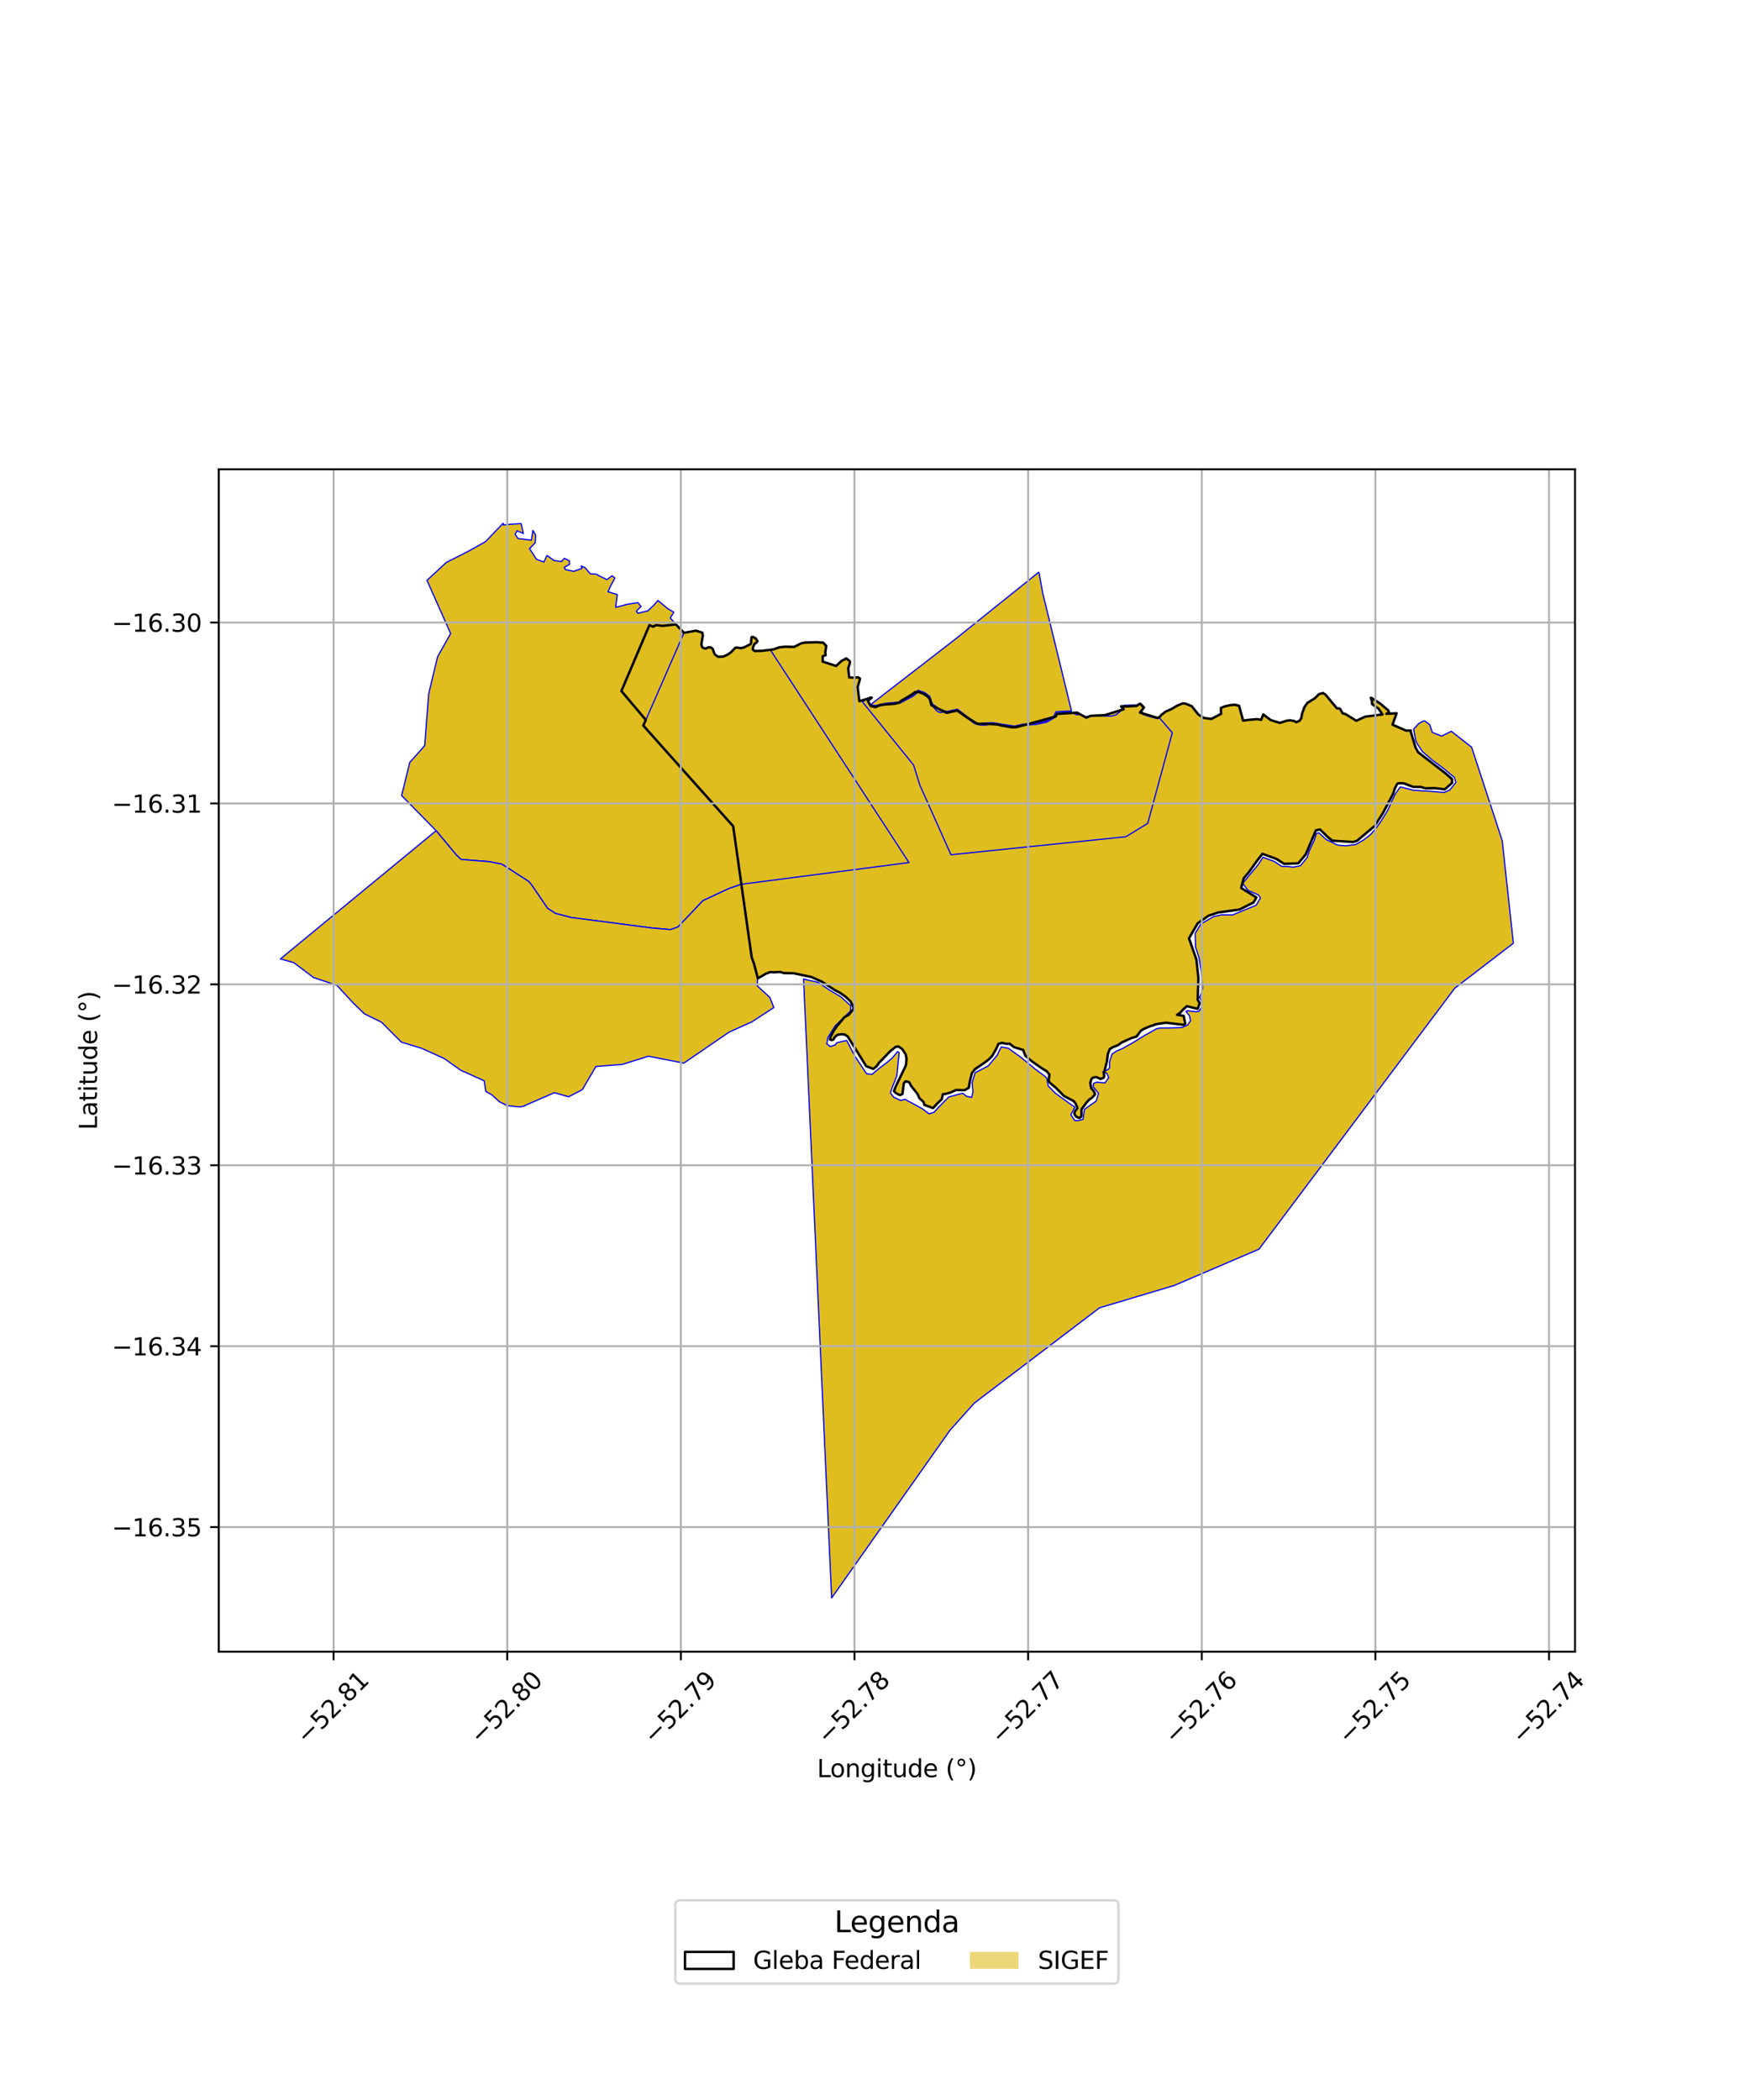 <?xml version="1.0" encoding="utf-8" standalone="no"?>
<!DOCTYPE svg PUBLIC "-//W3C//DTD SVG 1.1//EN"
  "http://www.w3.org/Graphics/SVG/1.1/DTD/svg11.dtd">
<svg xmlns:xlink="http://www.w3.org/1999/xlink" width="720pt" height="864pt" viewBox="0 0 720 864" xmlns="http://www.w3.org/2000/svg" version="1.1">
 <defs>
  <style type="text/css">*{stroke-linejoin: round; stroke-linecap: butt}</style>
 </defs>
 <g id="figure_1">
  <g id="patch_1">
   <path d="M 0 864 
L 720 864 
L 720 0 
L 0 0 
z
" style="fill: #ffffff"/>
  </g>
  <g id="axes_1">
   <g id="patch_2">
    <path d="M 90 679.556 
L 648 679.556 
L 648 193.084 
L 90 193.084 
z
" style="fill: #ffffff"/>
   </g>
   <g id="PatchCollection_1">
    <path d="M 278.079 256.89 
L 281.406 260.349 
L 286.355 259.481 
L 288.969 260.318 
L 289.163 261.482 
L 288.784 263.403 
L 288.574 264.914 
L 288.737 265.874 
L 288.959 266.289 
L 289.421 266.575 
L 290.296 266.858 
L 291.374 266.372 
L 292.436 266.341 
L 293.202 266.939 
L 294.077 269.254 
L 295.476 270.218 
L 297.536 270.158 
L 299.157 269.438 
L 299.482 269.271 
L 300.776 268.324 
L 301.883 267.211 
L 302.578 266.469 
L 303.415 266.461 
L 304.544 266.684 
L 304.8 266.684 
L 306.068 266.374 
L 307.932 265.477 
L 308.779 265.032 
L 308.964 264.643 
L 309.083 263.765 
L 309.2 262.183 
L 309.706 262.001 
L 310.926 262.667 
L 311.655 263.794 
L 311.395 264.242 
L 311.152 264.474 
L 310.454 264.842 
L 309.948 265.909 
L 309.662 267.197 
L 310.514 267.842 
L 313.351 267.778 
L 318.03 267.203 
L 320.765 266.306 
L 323.233 266.066 
L 325.083 266.087 
L 326.724 266.169 
L 328.175 265.415 
L 329.699 264.648 
L 331.106 264.385 
L 333.028 264.29 
L 335.817 264.22 
L 338.7 264.42 
L 339.946 265.77 
L 339.535 268.435 
L 339.7 269.546 
L 338.484 269.972 
L 338.486 272.199 
L 344.014 273.997 
L 346.27 271.897 
L 348.191 270.894 
L 349.614 272.013 
L 349.701 272.637 
L 348.997 274.998 
L 349.358 278.705 
L 351.559 278.846 
L 353.113 278.656 
L 353.843 279.264 
L 352.867 282.679 
L 353.551 288.481 
L 358.625 287.005 
L 357.089 288.386 
L 358.195 290.446 
L 360.241 290.944 
L 362.217 290.007 
L 368.291 289.55 
L 370.174 288.965 
L 370.522 288.479 
L 372.667 287.226 
L 374.929 285.88 
L 376.284 284.84 
L 376.544 284.741 
L 377.991 284.712 
L 379.934 285.436 
L 381.64 286.573 
L 382.648 287.66 
L 383.184 290.119 
L 389.421 293.291 
L 393.852 292.342 
L 397.208 294.759 
L 400.728 297.023 
L 401.818 297.639 
L 403.113 297.871 
L 404.243 297.738 
L 407.967 297.889 
L 410.341 298.067 
L 411.752 298.435 
L 416.03 299.202 
L 418.046 299.188 
L 423.531 297.765 
L 434.348 294.79 
L 434.828 293.723 
L 443.139 293.187 
L 446.911 295.24 
L 448.816 294.492 
L 454.549 294.234 
L 462.31 291.816 
L 461.252 290.599 
L 463.731 290.667 
L 467.577 290.423 
L 469.14 289.53 
L 470.648 291.078 
L 469.007 293.158 
L 476.352 295.398 
L 477.411 294.705 
L 477.635 294.273 
L 479.58 292.774 
L 481.789 291.816 
L 483.855 290.51 
L 484.244 290.375 
L 486.609 289.379 
L 487.786 289.509 
L 490.32 290.545 
L 493.023 293.973 
L 495.287 295.387 
L 498.39 295.797 
L 502.437 293.657 
L 502.363 293.131 
L 502.327 291.264 
L 503.847 290.652 
L 506.131 290.127 
L 508.062 289.954 
L 509.791 290.373 
L 510.692 293.638 
L 511.456 296.5 
L 514.083 296.136 
L 517.361 295.869 
L 518.842 296.175 
L 519.77 293.95 
L 522.787 296.252 
L 526.571 297.43 
L 529.401 296.522 
L 530.8 296.347 
L 532.419 296.64 
L 533.314 297.126 
L 534.661 296.56 
L 535.387 295.489 
L 535.747 293.514 
L 536.673 290.948 
L 537.868 289.215 
L 538.809 288.595 
L 540.914 287.334 
L 542.702 285.582 
L 544.303 285.123 
L 545.333 285.779 
L 550.024 291.405 
L 551.282 291.546 
L 552.423 293.499 
L 553.596 293.797 
L 558.02 296.547 
L 561.679 294.852 
L 568.789 293.95 
L 567.15 291.539 
L 564.491 289.647 
L 564.481 288.603 
L 563.979 287.106 
L 564.32 287.17 
L 567.862 289.484 
L 571.259 292.35 
L 571.418 293.053 
L 570.392 293.673 
L 574.611 293.466 
L 572.914 298.139 
L 578.423 300.577 
L 580.471 300.569 
L 580.384 300.96 
L 582.372 307.469 
L 583.444 309.489 
L 594.624 318.104 
L 597.4 320.544 
L 597.455 322.085 
L 594.415 324.769 
L 590.46 324.276 
L 587.051 324.347 
L 586.416 324.343 
L 584.549 323.757 
L 581.457 323.753 
L 579.776 323.085 
L 577.742 322.343 
L 576.921 322.238 
L 575.242 322.273 
L 574.881 322.467 
L 573.926 324.239 
L 573.19 326.534 
L 568.892 334.662 
L 565.62 339.786 
L 558.357 345.89 
L 556.831 346.423 
L 548.149 345.881 
L 546.47 344.546 
L 543.093 341.272 
L 541.404 341.62 
L 537.171 351.59 
L 534.161 355.186 
L 528.329 355.407 
L 525.219 353.418 
L 519.409 351.288 
L 517.121 354.224 
L 514.004 358.601 
L 511.686 361.378 
L 510.654 365.342 
L 516.927 369.246 
L 515.754 371.293 
L 509.92 374.212 
L 501.026 375.442 
L 497.122 376.807 
L 492.755 379.877 
L 489.187 386.041 
L 492.255 394.824 
L 493.058 402.473 
L 492.753 411.33 
L 493.584 412.751 
L 492.761 415.079 
L 488.329 413.952 
L 486.621 415.472 
L 485.557 416.717 
L 484.267 417.525 
L 487.004 417.961 
L 487.641 421.146 
L 487.012 421.644 
L 479.787 420.769 
L 477.747 421.059 
L 475.598 421.375 
L 474.127 421.977 
L 473.177 422.223 
L 471.214 423.033 
L 470.561 423.335 
L 469.505 423.964 
L 469.349 424.094 
L 468.547 425.252 
L 468.382 425.599 
L 467.646 426.383 
L 467.38 426.509 
L 465.449 427.117 
L 463.235 428.087 
L 461.659 428.819 
L 459.857 430.072 
L 457.984 430.775 
L 456.807 431.465 
L 456.527 431.765 
L 455.93 433.181 
L 455.803 433.628 
L 455.668 434.666 
L 455.571 435.226 
L 455.4 436.769 
L 454.771 439.24 
L 454.551 440.06 
L 454.174 441.328 
L 454.126 441.81 
L 454.347 442.703 
L 454.045 443.435 
L 452.751 443.908 
L 451.009 443.114 
L 449.602 443.379 
L 449.003 443.991 
L 448.578 445.612 
L 448.957 447.705 
L 449.642 448.496 
L 449.798 448.629 
L 450.344 449.623 
L 450.515 450.295 
L 449.177 451.741 
L 448.34 452.26 
L 448.082 452.444 
L 446.905 453.759 
L 445.867 455.088 
L 445.54 455.427 
L 445.077 456.232 
L 444.962 456.461 
L 444.978 457.852 
L 444.915 459.298 
L 444.165 459.964 
L 443.754 459.868 
L 442.748 459.376 
L 442.141 458.545 
L 442.067 457.888 
L 442.385 457.061 
L 443.258 455.919 
L 443.214 455.615 
L 442.51 454.029 
L 441.708 452.981 
L 437.765 450.936 
L 434.36 447.469 
L 432.276 445.771 
L 431.599 445.029 
L 431.403 444.752 
L 431.514 444.078 
L 431.657 443.801 
L 431.804 442.32 
L 431.776 442.091 
L 430.883 440.981 
L 430.609 440.712 
L 428.385 439.355 
L 424.656 436.721 
L 421.886 434.381 
L 420.941 431.961 
L 417.175 430.816 
L 415.443 429.422 
L 414.002 429.453 
L 412.315 429.061 
L 410.793 429.46 
L 409.763 431.715 
L 408.315 434.271 
L 406.908 435.805 
L 405.181 437.124 
L 403.173 438.472 
L 401.143 439.874 
L 399.837 441.582 
L 399.049 444.853 
L 398.573 447.529 
L 396.892 448.536 
L 393.348 448.453 
L 390.896 449.576 
L 388.899 450.095 
L 387.923 450.188 
L 387.459 452.268 
L 385.683 453.943 
L 383.871 455.89 
L 380.309 454.588 
L 379.956 453.343 
L 378.314 451.871 
L 378.126 451.43 
L 377.453 450.024 
L 377.023 449.468 
L 376.155 448.255 
L 374.782 446.656 
L 374.112 445.316 
L 373.389 445.029 
L 372.52 444.899 
L 371.855 445.701 
L 371.611 447.268 
L 371.395 449.191 
L 371.375 449.838 
L 371.242 450.151 
L 370.244 450.554 
L 369 449.888 
L 368.718 449.818 
L 367.805 448.929 
L 368.508 447.049 
L 370.895 442.118 
L 372.705 438.357 
L 372.986 435.712 
L 372.635 433.835 
L 371.494 432.069 
L 371.274 431.705 
L 369.748 430.582 
L 368.545 430.665 
L 366.779 432.112 
L 366.329 432.414 
L 365.178 433.678 
L 364.882 434.044 
L 363.352 435.518 
L 362.114 436.845 
L 361.626 437.251 
L 360.806 438.528 
L 359.326 439.79 
L 356.397 438.665 
L 353.875 434.608 
L 352.045 431.469 
L 349.505 427.595 
L 348.806 426.48 
L 347.582 425.637 
L 346.018 425.523 
L 344.875 425.645 
L 344.488 425.775 
L 343.897 426.389 
L 343.748 426.505 
L 343.5 426.65 
L 342.849 427.721 
L 342.165 427.932 
L 341.405 427.659 
L 341.784 426.424 
L 343.167 423.819 
L 344.514 421.997 
L 347.362 418.54 
L 349.231 417.507 
L 351.335 414.833 
L 349.936 411.978 
L 347.804 409.982 
L 345.314 408.291 
L 343.389 407.305 
L 339.706 404.908 
L 338.152 403.889 
L 333.862 401.979 
L 326.587 400.424 
L 323.898 400.42 
L 322.487 400.351 
L 321.136 399.927 
L 319.957 399.919 
L 318.614 400.037 
L 316.917 399.936 
L 314.976 400.653 
L 313.468 401.594 
L 311.793 402.485 
L 310.218 396.468 
L 309.265 393.869 
L 304.975 363.818 
L 304.818 362.718 
L 301.649 339.933 
L 264.666 298.52 
L 265.696 296.194 
L 255.663 284.315 
L 267.186 257.192 
L 268.732 257.849 
L 269.899 257.183 
L 272.566 257.506 
L 278.079 256.89 
" clip-path="url(#pba4a4d42d6)" style="fill: #e0bd1f; stroke: #0000ff; stroke-width: 0.5"/>
    <path d="M 207.073 215.197 
L 207.132 215.972 
L 210.706 215.644 
L 214.408 215.439 
L 215.325 219.509 
L 212.754 218.362 
L 211.961 219.786 
L 213.089 221.55 
L 218.622 222.25 
L 219.166 219.025 
L 219.261 218.253 
L 220.4 220.177 
L 220.185 223.34 
L 217.844 225.732 
L 219.157 227.661 
L 220.696 230.09 
L 223.814 231.251 
L 225.022 228.523 
L 227.985 230.617 
L 230.992 231.048 
L 232.188 229.709 
L 234.262 230.752 
L 234.333 232.197 
L 232.207 233.393 
L 232.595 234.326 
L 236.047 235.074 
L 239.388 233.869 
L 239.123 232.862 
L 240.722 233.578 
L 242.896 236.111 
L 245.247 236.227 
L 249.678 238.488 
L 251.812 236.88 
L 252.989 237.827 
L 251.423 240.697 
L 250.138 243.456 
L 253.955 244.611 
L 253.32 249.887 
L 258.064 248.634 
L 262.46 247.935 
L 263.749 249.511 
L 261.83 251.452 
L 262.465 252.324 
L 266.554 251.311 
L 269.013 248.973 
L 270.671 247.052 
L 274.784 250.454 
L 277.232 251.862 
L 275.763 254.236 
L 278.078 256.889 
L 272.566 257.506 
L 269.899 257.183 
L 268.732 257.849 
L 267.186 257.192 
L 255.663 284.315 
L 265.696 296.194 
L 264.666 298.52 
L 301.649 339.933 
L 304.818 362.718 
L 304.975 363.818 
L 299.643 365.68 
L 289.214 370.552 
L 278.931 381.385 
L 275.878 382.467 
L 268.163 381.791 
L 235.039 377.495 
L 228.567 375.828 
L 225.267 373.701 
L 218.671 363.999 
L 217.486 362.633 
L 206.533 355.568 
L 201.391 354.519 
L 189.731 353.603 
L 187.752 351.768 
L 179.431 341.77 
L 165.24 327.313 
L 168.581 313.704 
L 174.726 306.772 
L 176.388 285.383 
L 180.037 270.194 
L 185.408 260.64 
L 175.673 238.786 
L 183.629 231.398 
L 192.62 226.849 
L 199.788 222.829 
L 207.073 215.197 
" clip-path="url(#pba4a4d42d6)" style="fill: #e0bd1f; stroke: #0000ff; stroke-width: 0.5"/>
    <path d="M 377.832 284.609 
L 380.13 285.392 
L 382.081 286.825 
L 382.648 288.748 
L 383.335 290.065 
L 385.557 292.629 
L 386.78 293.138 
L 393.735 292.337 
L 400.897 297.684 
L 403.078 298.29 
L 405.209 298.352 
L 408.469 297.889 
L 413.756 298.323 
L 416.982 298.925 
L 420.699 298.516 
L 426.42 298.013 
L 430.746 297.101 
L 433.87 295.216 
L 434.794 293.378 
L 440.607 292.943 
L 442.843 294.027 
L 444.407 294.004 
L 445.955 294.939 
L 449.846 294.447 
L 457.311 294.622 
L 459.191 294.093 
L 461.816 291.972 
L 461.125 290.758 
L 462.447 290.193 
L 467.698 290.047 
L 468.89 289.294 
L 469.698 289.823 
L 469.72 290.623 
L 470.666 291.004 
L 469.781 292.902 
L 470.323 293.959 
L 473.411 294.953 
L 475.828 295.561 
L 477.04 295.365 
L 482.319 301.47 
L 472.214 338.746 
L 463.217 344.254 
L 391.251 351.671 
L 378.445 322.997 
L 375.907 314.821 
L 354.839 288.765 
L 357.996 286.802 
L 358.713 287.352 
L 357.02 288.438 
L 358.163 289.815 
L 358.556 290.638 
L 360.227 290.828 
L 364.461 289.885 
L 370.109 289.354 
L 375.602 286.484 
L 377.832 284.609 
" clip-path="url(#pba4a4d42d6)" style="fill: #e0bd1f; stroke: #0000ff; stroke-width: 0.5"/>
    <path d="M 286.355 259.481 
L 288.969 260.318 
L 289.163 261.482 
L 288.784 263.403 
L 288.574 264.914 
L 288.737 265.874 
L 288.959 266.289 
L 289.421 266.575 
L 290.296 266.858 
L 291.374 266.372 
L 292.436 266.341 
L 293.202 266.939 
L 294.077 269.254 
L 295.476 270.218 
L 297.536 270.158 
L 299.157 269.438 
L 299.482 269.271 
L 300.776 268.324 
L 301.883 267.211 
L 302.578 266.469 
L 303.415 266.461 
L 304.544 266.684 
L 304.8 266.684 
L 306.068 266.374 
L 307.932 265.477 
L 308.779 265.032 
L 308.964 264.643 
L 309.083 263.765 
L 309.2 262.183 
L 309.706 262.001 
L 310.926 262.667 
L 311.655 263.794 
L 311.395 264.242 
L 311.152 264.474 
L 310.454 264.842 
L 309.948 265.909 
L 309.662 267.197 
L 310.514 267.842 
L 313.351 267.778 
L 316.927 267.34 
L 373.975 354.88 
L 305.021 363.808 
L 304.862 362.708 
L 301.695 339.924 
L 264.712 298.511 
L 265.741 296.185 
L 281.406 260.349 
L 286.355 259.481 
" clip-path="url(#pba4a4d42d6)" style="fill: #e0bd1f; stroke: #0000ff; stroke-width: 0.5"/>
    <path d="M 179.431 341.77 
L 187.752 351.768 
L 189.731 353.603 
L 201.391 354.519 
L 206.533 355.568 
L 217.486 362.633 
L 218.671 363.999 
L 225.267 373.701 
L 228.567 375.828 
L 235.039 377.495 
L 268.163 381.791 
L 275.878 382.467 
L 278.931 381.385 
L 289.214 370.552 
L 299.643 365.68 
L 304.975 363.818 
L 309.265 393.869 
L 310.218 396.468 
L 311.7 402.425 
L 311.544 405.598 
L 316.742 410.388 
L 318.377 414.515 
L 309.396 420.394 
L 300.03 424.608 
L 281.341 437.396 
L 266.733 434.562 
L 256.007 437.942 
L 245.165 438.785 
L 239.595 448.303 
L 233.955 451.25 
L 228.081 449.561 
L 215.988 454.833 
L 215.937 454.992 
L 213.912 455.429 
L 208.677 454.9 
L 205.51 453.319 
L 202.354 450.444 
L 199.882 449.053 
L 199.194 444.661 
L 189.526 440.322 
L 182.731 435.487 
L 173.35 431.264 
L 165.148 428.777 
L 156.979 420.571 
L 149.988 417.151 
L 145.357 412.706 
L 138.645 405.426 
L 129.031 402.205 
L 120.849 396.048 
L 115.364 394.528 
L 115.389 394.506 
L 179.431 341.77 
" clip-path="url(#pba4a4d42d6)" style="fill: #e0bd1f; stroke: #0000ff; stroke-width: 0.5"/>
    <path d="M 586.219 296.62 
L 588.25 298.166 
L 589.239 301.289 
L 593.099 302.853 
L 597.141 300.866 
L 597.782 301.387 
L 605.469 307.422 
L 618.055 345.868 
L 622.636 388.075 
L 598.511 406.588 
L 517.989 513.941 
L 483.045 528.909 
L 452.353 538.077 
L 400.884 577.257 
L 390.847 588.452 
L 342.16 657.443 
L 330.638 403.481 
L 330.606 402.785 
L 336.535 404.163 
L 341.299 407.35 
L 346.037 410.159 
L 350.089 413.865 
L 349.907 415.957 
L 343.59 422.113 
L 340.623 426.841 
L 340.166 429.408 
L 341.594 430.582 
L 343.684 429.921 
L 344.198 429.033 
L 348.361 428.07 
L 351.441 434.07 
L 352.954 436.363 
L 356.54 441.792 
L 358.804 442.008 
L 361.436 439.766 
L 364.715 437.289 
L 367.019 435.392 
L 369.292 432.659 
L 369.932 433.075 
L 368.981 442.604 
L 366.795 448.212 
L 366.336 449.658 
L 367.682 451.385 
L 370.565 452.76 
L 372.312 452.281 
L 379.478 456.164 
L 382.278 458.288 
L 384.317 457.592 
L 386.5 455.223 
L 390.329 451.308 
L 396.003 449.804 
L 397.743 451.068 
L 399.785 451.495 
L 400.304 449.115 
L 399.962 445.463 
L 401.194 441.329 
L 406.555 438.587 
L 410.303 434.111 
L 410.977 432.612 
L 411.985 430.707 
L 414.847 431.272 
L 420.061 435.039 
L 425.879 439.816 
L 429.904 442.804 
L 430.672 443.643 
L 431.309 446.835 
L 434.136 449.732 
L 436.213 451.229 
L 440.84 454.594 
L 442.231 455.493 
L 440.595 458.64 
L 442.139 460.993 
L 443.412 461.101 
L 445.592 460.526 
L 446.142 456.436 
L 450.964 453.036 
L 451.964 449.887 
L 449.757 447.106 
L 449.911 445.764 
L 451.19 445.235 
L 454.605 445.547 
L 456.167 443.347 
L 455.276 441.478 
L 453.642 441.037 
L 456.014 439.95 
L 456.529 439.212 
L 456.473 436.94 
L 457.53 433.667 
L 459.404 432.413 
L 461.757 431.441 
L 465.652 429.26 
L 471.187 425.871 
L 475.793 423.291 
L 477.076 422.959 
L 482.082 422.92 
L 486.202 422.766 
L 488.644 421.684 
L 489.796 419.971 
L 489.457 418.043 
L 487.927 416.079 
L 488.485 415.842 
L 491.949 416.265 
L 493.27 416.11 
L 494.45 414.257 
L 494.341 411.976 
L 493.542 410.36 
L 494.239 408.591 
L 494.858 406.571 
L 494.198 399.705 
L 493.355 394.233 
L 491.914 389.732 
L 491.725 384.012 
L 494.027 380.179 
L 499.323 377.085 
L 502.614 376.403 
L 507.098 376.445 
L 511.62 374.543 
L 516.79 372.463 
L 517.902 370.637 
L 518.573 369.479 
L 517.747 368.204 
L 513.437 366.286 
L 511.293 363.474 
L 513 361.333 
L 517.747 355.611 
L 519.613 352.714 
L 524.094 354.343 
L 527.319 356.429 
L 529.765 356.502 
L 532.057 356.773 
L 535.056 356.188 
L 537.83 352.733 
L 538.67 350.072 
L 540.699 345.779 
L 541.538 343.024 
L 542.589 342.587 
L 545.783 345.499 
L 550.344 347.696 
L 553.566 348 
L 557.739 347.477 
L 561.041 345.57 
L 563.876 343.358 
L 566.374 340.504 
L 568.435 337.474 
L 570.945 333.365 
L 573.893 326.92 
L 576.116 323.756 
L 581.5 325.129 
L 588.698 325.565 
L 594.047 326.037 
L 595.013 325.689 
L 596.511 324.973 
L 598.967 321.939 
L 598.417 319.926 
L 594.07 316.278 
L 589.217 312.669 
L 585.269 309.296 
L 583.345 306.423 
L 582.464 304.799 
L 581.627 299.968 
L 583.689 297.702 
L 585.334 296.77 
L 586.219 296.62 
" clip-path="url(#pba4a4d42d6)" style="fill: #e0bd1f; stroke: #0000ff; stroke-width: 0.5"/>
    <path d="M 427.444 235.357 
L 428.984 243.944 
L 440.845 292.497 
L 434.477 292.813 
L 433.461 294.835 
L 430.548 296.595 
L 426.341 297.48 
L 420.681 297.978 
L 417.395 298.757 
L 408.453 297.349 
L 405.046 297.471 
L 403.155 297.755 
L 401.135 297.194 
L 393.884 291.779 
L 389.538 292.741 
L 387.076 291.976 
L 386.194 291.5 
L 383.779 289.761 
L 383.144 288.545 
L 382.539 286.498 
L 380.378 284.908 
L 377.721 284.003 
L 375.304 286.033 
L 369.956 288.829 
L 364.378 289.352 
L 360.197 290.284 
L 358.615 290.104 
L 358.486 289.681 
L 392.953 263.031 
L 427.444 235.357 
" clip-path="url(#pba4a4d42d6)" style="fill: #e0bd1f; stroke: #0000ff; stroke-width: 0.5"/>
   </g>
   <g id="PatchCollection_2">
    <path d="M 278.079 256.89 
L 281.406 260.349 
L 286.355 259.481 
L 288.969 260.318 
L 289.163 261.482 
L 288.574 264.914 
L 288.737 265.874 
L 288.959 266.289 
L 289.421 266.575 
L 290.296 266.858 
L 291.374 266.372 
L 292.436 266.341 
L 293.202 266.939 
L 294.077 269.254 
L 295.476 270.218 
L 297.536 270.158 
L 299.482 269.271 
L 300.776 268.324 
L 302.578 266.469 
L 303.415 266.461 
L 304.8 266.684 
L 306.068 266.374 
L 308.779 265.032 
L 308.964 264.643 
L 309.2 262.183 
L 309.706 262.001 
L 310.926 262.667 
L 311.655 263.794 
L 311.152 264.474 
L 310.454 264.842 
L 309.948 265.909 
L 309.662 267.197 
L 310.514 267.842 
L 313.351 267.778 
L 318.03 267.203 
L 320.765 266.306 
L 323.233 266.066 
L 326.724 266.169 
L 329.699 264.648 
L 331.106 264.385 
L 335.817 264.22 
L 338.7 264.42 
L 339.946 265.77 
L 339.535 268.435 
L 339.7 269.546 
L 338.484 269.972 
L 338.486 272.199 
L 344.014 273.997 
L 346.27 271.897 
L 348.191 270.894 
L 349.614 272.013 
L 349.701 272.637 
L 348.997 274.998 
L 349.358 278.705 
L 351.559 278.846 
L 353.113 278.656 
L 353.843 279.264 
L 352.867 282.679 
L 353.551 288.481 
L 358.625 287.005 
L 357.089 288.386 
L 358.195 290.446 
L 360.241 290.944 
L 362.217 290.007 
L 368.291 289.55 
L 370.174 288.965 
L 370.522 288.479 
L 374.929 285.88 
L 376.544 284.741 
L 377.991 284.712 
L 379.934 285.436 
L 381.64 286.573 
L 382.648 287.66 
L 383.184 290.119 
L 389.421 293.291 
L 393.852 292.342 
L 397.208 294.759 
L 401.818 297.639 
L 403.113 297.871 
L 404.243 297.738 
L 410.341 298.067 
L 411.752 298.435 
L 416.03 299.202 
L 418.046 299.188 
L 423.531 297.765 
L 434.348 294.79 
L 434.828 293.723 
L 443.139 293.187 
L 446.911 295.24 
L 448.816 294.492 
L 454.549 294.234 
L 462.31 291.816 
L 461.252 290.599 
L 463.731 290.667 
L 467.577 290.423 
L 469.14 289.53 
L 470.648 291.078 
L 469.007 293.158 
L 476.352 295.398 
L 477.411 294.705 
L 477.635 294.273 
L 479.58 292.774 
L 481.789 291.816 
L 484.244 290.375 
L 486.609 289.379 
L 487.786 289.509 
L 490.32 290.545 
L 493.023 293.973 
L 495.287 295.387 
L 498.39 295.797 
L 502.437 293.657 
L 502.363 293.131 
L 502.327 291.264 
L 503.847 290.652 
L 506.131 290.127 
L 508.062 289.954 
L 509.791 290.373 
L 511.456 296.5 
L 514.083 296.136 
L 517.361 295.869 
L 518.842 296.175 
L 519.77 293.95 
L 522.787 296.252 
L 526.571 297.43 
L 529.401 296.522 
L 530.8 296.347 
L 532.419 296.64 
L 533.314 297.126 
L 534.661 296.56 
L 535.387 295.489 
L 535.747 293.514 
L 536.673 290.948 
L 537.868 289.215 
L 540.914 287.334 
L 542.702 285.582 
L 544.303 285.123 
L 545.333 285.779 
L 550.024 291.405 
L 551.282 291.546 
L 552.423 293.499 
L 553.596 293.797 
L 558.02 296.547 
L 561.679 294.852 
L 568.789 293.95 
L 567.15 291.539 
L 564.491 289.647 
L 564.481 288.603 
L 563.979 287.106 
L 564.32 287.17 
L 567.862 289.484 
L 571.259 292.35 
L 571.418 293.053 
L 570.392 293.673 
L 574.611 293.466 
L 572.914 298.139 
L 578.423 300.577 
L 580.471 300.569 
L 580.384 300.96 
L 582.372 307.469 
L 583.444 309.489 
L 594.624 318.104 
L 597.4 320.544 
L 597.455 322.085 
L 594.415 324.769 
L 590.46 324.276 
L 586.416 324.343 
L 584.549 323.757 
L 581.457 323.753 
L 577.742 322.343 
L 576.921 322.238 
L 575.242 322.273 
L 574.881 322.467 
L 573.926 324.239 
L 573.19 326.534 
L 568.892 334.662 
L 565.62 339.786 
L 558.357 345.89 
L 556.831 346.423 
L 548.149 345.881 
L 546.47 344.546 
L 543.093 341.272 
L 541.404 341.62 
L 537.171 351.59 
L 534.161 355.186 
L 528.329 355.407 
L 525.219 353.418 
L 519.409 351.288 
L 517.121 354.224 
L 514.004 358.601 
L 511.686 361.378 
L 510.654 365.342 
L 516.927 369.246 
L 515.754 371.293 
L 509.92 374.212 
L 501.026 375.442 
L 497.122 376.807 
L 492.755 379.877 
L 489.187 386.041 
L 492.255 394.824 
L 493.058 402.473 
L 492.753 411.33 
L 493.584 412.751 
L 492.761 415.079 
L 488.329 413.952 
L 486.621 415.472 
L 485.557 416.717 
L 484.267 417.525 
L 487.004 417.961 
L 487.641 421.146 
L 487.012 421.644 
L 479.787 420.769 
L 475.598 421.375 
L 474.127 421.977 
L 473.177 422.223 
L 470.561 423.335 
L 469.349 424.094 
L 467.646 426.383 
L 467.38 426.509 
L 465.449 427.117 
L 461.659 428.819 
L 459.857 430.072 
L 457.984 430.775 
L 456.807 431.465 
L 456.527 431.765 
L 455.803 433.628 
L 455.4 436.769 
L 454.126 441.81 
L 454.347 442.703 
L 454.045 443.435 
L 452.751 443.908 
L 451.009 443.114 
L 449.602 443.379 
L 449.003 443.991 
L 448.578 445.612 
L 448.957 447.705 
L 449.798 448.629 
L 450.344 449.623 
L 450.515 450.295 
L 449.177 451.741 
L 448.082 452.444 
L 446.905 453.759 
L 445.077 456.232 
L 444.962 456.461 
L 444.915 459.298 
L 444.165 459.964 
L 443.754 459.868 
L 442.748 459.376 
L 442.141 458.545 
L 442.067 457.888 
L 442.385 457.061 
L 443.258 455.919 
L 443.214 455.615 
L 442.51 454.029 
L 441.708 452.981 
L 437.765 450.936 
L 434.36 447.469 
L 432.276 445.771 
L 431.403 444.752 
L 431.776 442.091 
L 430.609 440.712 
L 428.385 439.355 
L 424.656 436.721 
L 421.886 434.381 
L 420.941 431.961 
L 417.175 430.816 
L 415.443 429.422 
L 414.002 429.453 
L 412.315 429.061 
L 410.793 429.46 
L 409.763 431.715 
L 408.315 434.271 
L 406.908 435.805 
L 405.181 437.124 
L 401.143 439.874 
L 399.837 441.582 
L 399.049 444.853 
L 398.573 447.529 
L 396.892 448.536 
L 393.348 448.453 
L 390.896 449.576 
L 388.899 450.095 
L 387.923 450.188 
L 387.459 452.268 
L 385.683 453.943 
L 383.871 455.89 
L 380.309 454.588 
L 379.956 453.343 
L 378.314 451.871 
L 377.453 450.024 
L 374.782 446.656 
L 374.112 445.316 
L 373.389 445.029 
L 372.52 444.899 
L 371.855 445.701 
L 371.395 449.191 
L 371.375 449.838 
L 371.242 450.151 
L 370.244 450.554 
L 368.718 449.818 
L 367.805 448.929 
L 368.508 447.049 
L 372.705 438.357 
L 372.986 435.712 
L 372.635 433.835 
L 371.274 431.705 
L 369.748 430.582 
L 368.545 430.665 
L 366.329 432.414 
L 363.352 435.518 
L 361.626 437.251 
L 360.806 438.528 
L 359.326 439.79 
L 356.397 438.665 
L 348.806 426.48 
L 347.582 425.637 
L 346.018 425.523 
L 344.488 425.775 
L 343.5 426.65 
L 342.849 427.721 
L 342.165 427.932 
L 341.405 427.659 
L 341.784 426.424 
L 343.167 423.819 
L 344.514 421.997 
L 347.362 418.54 
L 349.231 417.507 
L 351.335 414.833 
L 349.936 411.978 
L 347.804 409.982 
L 345.314 408.291 
L 343.389 407.305 
L 338.152 403.889 
L 333.862 401.979 
L 326.587 400.424 
L 322.487 400.351 
L 321.136 399.927 
L 319.957 399.919 
L 318.614 400.037 
L 316.917 399.936 
L 314.976 400.653 
L 313.468 401.594 
L 311.793 402.485 
L 310.218 396.468 
L 309.265 393.869 
L 301.649 339.933 
L 264.666 298.52 
L 265.696 296.194 
L 255.663 284.315 
L 267.186 257.192 
L 268.732 257.849 
L 269.899 257.183 
L 272.566 257.506 
L 278.079 256.89 
L 278.079 256.89 
" clip-path="url(#pba4a4d42d6)" style="fill: none; stroke: #000000"/>
   </g>
   <g id="matplotlib.axis_1">
    <g id="xtick_1">
     <g id="line2d_1">
      <path d="M 137.254 679.556 
L 137.254 193.084 
" clip-path="url(#pba4a4d42d6)" style="fill: none; stroke: #b0b0b0; stroke-width: 0.8; stroke-linecap: square"/>
     </g>
     <g id="line2d_2">
      <defs>
       <path id="m1fac664983" d="M 0 0 
L 0 3.5 
" style="stroke: #000000; stroke-width: 0.8"/>
      </defs>
      <g>
       <use xlink:href="#m1fac664983" x="137.254" y="679.556" style="stroke: #000000; stroke-width: 0.8"/>
      </g>
     </g>
     <g id="text_1">
      <!-- −52.81 -->
      <g transform="translate(126.121 718.097) rotate(-45) scale(0.1 -0.1)">
       <defs>
        <path id="DejaVuSans-2212" d="M 678 2272 
L 4684 2272 
L 4684 1741 
L 678 1741 
L 678 2272 
z
" transform="scale(0.016)"/>
        <path id="DejaVuSans-35" d="M 691 4666 
L 3169 4666 
L 3169 4134 
L 1269 4134 
L 1269 2991 
Q 1406 3038 1543 3061 
Q 1681 3084 1819 3084 
Q 2600 3084 3056 2656 
Q 3513 2228 3513 1497 
Q 3513 744 3044 326 
Q 2575 -91 1722 -91 
Q 1428 -91 1123 -41 
Q 819 9 494 109 
L 494 744 
Q 775 591 1075 516 
Q 1375 441 1709 441 
Q 2250 441 2565 725 
Q 2881 1009 2881 1497 
Q 2881 1984 2565 2268 
Q 2250 2553 1709 2553 
Q 1456 2553 1204 2497 
Q 953 2441 691 2322 
L 691 4666 
z
" transform="scale(0.016)"/>
        <path id="DejaVuSans-32" d="M 1228 531 
L 3431 531 
L 3431 0 
L 469 0 
L 469 531 
Q 828 903 1448 1529 
Q 2069 2156 2228 2338 
Q 2531 2678 2651 2914 
Q 2772 3150 2772 3378 
Q 2772 3750 2511 3984 
Q 2250 4219 1831 4219 
Q 1534 4219 1204 4116 
Q 875 4013 500 3803 
L 500 4441 
Q 881 4594 1212 4672 
Q 1544 4750 1819 4750 
Q 2544 4750 2975 4387 
Q 3406 4025 3406 3419 
Q 3406 3131 3298 2873 
Q 3191 2616 2906 2266 
Q 2828 2175 2409 1742 
Q 1991 1309 1228 531 
z
" transform="scale(0.016)"/>
        <path id="DejaVuSans-2e" d="M 684 794 
L 1344 794 
L 1344 0 
L 684 0 
L 684 794 
z
" transform="scale(0.016)"/>
        <path id="DejaVuSans-38" d="M 2034 2216 
Q 1584 2216 1326 1975 
Q 1069 1734 1069 1313 
Q 1069 891 1326 650 
Q 1584 409 2034 409 
Q 2484 409 2743 651 
Q 3003 894 3003 1313 
Q 3003 1734 2745 1975 
Q 2488 2216 2034 2216 
z
M 1403 2484 
Q 997 2584 770 2862 
Q 544 3141 544 3541 
Q 544 4100 942 4425 
Q 1341 4750 2034 4750 
Q 2731 4750 3128 4425 
Q 3525 4100 3525 3541 
Q 3525 3141 3298 2862 
Q 3072 2584 2669 2484 
Q 3125 2378 3379 2068 
Q 3634 1759 3634 1313 
Q 3634 634 3220 271 
Q 2806 -91 2034 -91 
Q 1263 -91 848 271 
Q 434 634 434 1313 
Q 434 1759 690 2068 
Q 947 2378 1403 2484 
z
M 1172 3481 
Q 1172 3119 1398 2916 
Q 1625 2713 2034 2713 
Q 2441 2713 2670 2916 
Q 2900 3119 2900 3481 
Q 2900 3844 2670 4047 
Q 2441 4250 2034 4250 
Q 1625 4250 1398 4047 
Q 1172 3844 1172 3481 
z
" transform="scale(0.016)"/>
        <path id="DejaVuSans-31" d="M 794 531 
L 1825 531 
L 1825 4091 
L 703 3866 
L 703 4441 
L 1819 4666 
L 2450 4666 
L 2450 531 
L 3481 531 
L 3481 0 
L 794 0 
L 794 531 
z
" transform="scale(0.016)"/>
       </defs>
       <use xlink:href="#DejaVuSans-2212"/>
       <use xlink:href="#DejaVuSans-35" transform="translate(83.789 0)"/>
       <use xlink:href="#DejaVuSans-32" transform="translate(147.412 0)"/>
       <use xlink:href="#DejaVuSans-2e" transform="translate(211.035 0)"/>
       <use xlink:href="#DejaVuSans-38" transform="translate(242.822 0)"/>
       <use xlink:href="#DejaVuSans-31" transform="translate(306.445 0)"/>
      </g>
     </g>
    </g>
    <g id="xtick_2">
     <g id="line2d_3">
      <path d="M 208.692 679.556 
L 208.692 193.084 
" clip-path="url(#pba4a4d42d6)" style="fill: none; stroke: #b0b0b0; stroke-width: 0.8; stroke-linecap: square"/>
     </g>
     <g id="line2d_4">
      <g>
       <use xlink:href="#m1fac664983" x="208.692" y="679.556" style="stroke: #000000; stroke-width: 0.8"/>
      </g>
     </g>
     <g id="text_2">
      <!-- −52.80 -->
      <g transform="translate(197.559 718.097) rotate(-45) scale(0.1 -0.1)">
       <defs>
        <path id="DejaVuSans-30" d="M 2034 4250 
Q 1547 4250 1301 3770 
Q 1056 3291 1056 2328 
Q 1056 1369 1301 889 
Q 1547 409 2034 409 
Q 2525 409 2770 889 
Q 3016 1369 3016 2328 
Q 3016 3291 2770 3770 
Q 2525 4250 2034 4250 
z
M 2034 4750 
Q 2819 4750 3233 4129 
Q 3647 3509 3647 2328 
Q 3647 1150 3233 529 
Q 2819 -91 2034 -91 
Q 1250 -91 836 529 
Q 422 1150 422 2328 
Q 422 3509 836 4129 
Q 1250 4750 2034 4750 
z
" transform="scale(0.016)"/>
       </defs>
       <use xlink:href="#DejaVuSans-2212"/>
       <use xlink:href="#DejaVuSans-35" transform="translate(83.789 0)"/>
       <use xlink:href="#DejaVuSans-32" transform="translate(147.412 0)"/>
       <use xlink:href="#DejaVuSans-2e" transform="translate(211.035 0)"/>
       <use xlink:href="#DejaVuSans-38" transform="translate(242.822 0)"/>
       <use xlink:href="#DejaVuSans-30" transform="translate(306.445 0)"/>
      </g>
     </g>
    </g>
    <g id="xtick_3">
     <g id="line2d_5">
      <path d="M 280.13 679.556 
L 280.13 193.084 
" clip-path="url(#pba4a4d42d6)" style="fill: none; stroke: #b0b0b0; stroke-width: 0.8; stroke-linecap: square"/>
     </g>
     <g id="line2d_6">
      <g>
       <use xlink:href="#m1fac664983" x="280.13" y="679.556" style="stroke: #000000; stroke-width: 0.8"/>
      </g>
     </g>
     <g id="text_3">
      <!-- −52.79 -->
      <g transform="translate(268.997 718.097) rotate(-45) scale(0.1 -0.1)">
       <defs>
        <path id="DejaVuSans-37" d="M 525 4666 
L 3525 4666 
L 3525 4397 
L 1831 0 
L 1172 0 
L 2766 4134 
L 525 4134 
L 525 4666 
z
" transform="scale(0.016)"/>
        <path id="DejaVuSans-39" d="M 703 97 
L 703 672 
Q 941 559 1184 500 
Q 1428 441 1663 441 
Q 2288 441 2617 861 
Q 2947 1281 2994 2138 
Q 2813 1869 2534 1725 
Q 2256 1581 1919 1581 
Q 1219 1581 811 2004 
Q 403 2428 403 3163 
Q 403 3881 828 4315 
Q 1253 4750 1959 4750 
Q 2769 4750 3195 4129 
Q 3622 3509 3622 2328 
Q 3622 1225 3098 567 
Q 2575 -91 1691 -91 
Q 1453 -91 1209 -44 
Q 966 3 703 97 
z
M 1959 2075 
Q 2384 2075 2632 2365 
Q 2881 2656 2881 3163 
Q 2881 3666 2632 3958 
Q 2384 4250 1959 4250 
Q 1534 4250 1286 3958 
Q 1038 3666 1038 3163 
Q 1038 2656 1286 2365 
Q 1534 2075 1959 2075 
z
" transform="scale(0.016)"/>
       </defs>
       <use xlink:href="#DejaVuSans-2212"/>
       <use xlink:href="#DejaVuSans-35" transform="translate(83.789 0)"/>
       <use xlink:href="#DejaVuSans-32" transform="translate(147.412 0)"/>
       <use xlink:href="#DejaVuSans-2e" transform="translate(211.035 0)"/>
       <use xlink:href="#DejaVuSans-37" transform="translate(242.822 0)"/>
       <use xlink:href="#DejaVuSans-39" transform="translate(306.445 0)"/>
      </g>
     </g>
    </g>
    <g id="xtick_4">
     <g id="line2d_7">
      <path d="M 351.569 679.556 
L 351.569 193.084 
" clip-path="url(#pba4a4d42d6)" style="fill: none; stroke: #b0b0b0; stroke-width: 0.8; stroke-linecap: square"/>
     </g>
     <g id="line2d_8">
      <g>
       <use xlink:href="#m1fac664983" x="351.569" y="679.556" style="stroke: #000000; stroke-width: 0.8"/>
      </g>
     </g>
     <g id="text_4">
      <!-- −52.78 -->
      <g transform="translate(340.436 718.097) rotate(-45) scale(0.1 -0.1)">
       <use xlink:href="#DejaVuSans-2212"/>
       <use xlink:href="#DejaVuSans-35" transform="translate(83.789 0)"/>
       <use xlink:href="#DejaVuSans-32" transform="translate(147.412 0)"/>
       <use xlink:href="#DejaVuSans-2e" transform="translate(211.035 0)"/>
       <use xlink:href="#DejaVuSans-37" transform="translate(242.822 0)"/>
       <use xlink:href="#DejaVuSans-38" transform="translate(306.445 0)"/>
      </g>
     </g>
    </g>
    <g id="xtick_5">
     <g id="line2d_9">
      <path d="M 423.007 679.556 
L 423.007 193.084 
" clip-path="url(#pba4a4d42d6)" style="fill: none; stroke: #b0b0b0; stroke-width: 0.8; stroke-linecap: square"/>
     </g>
     <g id="line2d_10">
      <g>
       <use xlink:href="#m1fac664983" x="423.007" y="679.556" style="stroke: #000000; stroke-width: 0.8"/>
      </g>
     </g>
     <g id="text_5">
      <!-- −52.77 -->
      <g transform="translate(411.874 718.097) rotate(-45) scale(0.1 -0.1)">
       <use xlink:href="#DejaVuSans-2212"/>
       <use xlink:href="#DejaVuSans-35" transform="translate(83.789 0)"/>
       <use xlink:href="#DejaVuSans-32" transform="translate(147.412 0)"/>
       <use xlink:href="#DejaVuSans-2e" transform="translate(211.035 0)"/>
       <use xlink:href="#DejaVuSans-37" transform="translate(242.822 0)"/>
       <use xlink:href="#DejaVuSans-37" transform="translate(306.445 0)"/>
      </g>
     </g>
    </g>
    <g id="xtick_6">
     <g id="line2d_11">
      <path d="M 494.445 679.556 
L 494.445 193.084 
" clip-path="url(#pba4a4d42d6)" style="fill: none; stroke: #b0b0b0; stroke-width: 0.8; stroke-linecap: square"/>
     </g>
     <g id="line2d_12">
      <g>
       <use xlink:href="#m1fac664983" x="494.445" y="679.556" style="stroke: #000000; stroke-width: 0.8"/>
      </g>
     </g>
     <g id="text_6">
      <!-- −52.76 -->
      <g transform="translate(483.312 718.097) rotate(-45) scale(0.1 -0.1)">
       <defs>
        <path id="DejaVuSans-36" d="M 2113 2584 
Q 1688 2584 1439 2293 
Q 1191 2003 1191 1497 
Q 1191 994 1439 701 
Q 1688 409 2113 409 
Q 2538 409 2786 701 
Q 3034 994 3034 1497 
Q 3034 2003 2786 2293 
Q 2538 2584 2113 2584 
z
M 3366 4563 
L 3366 3988 
Q 3128 4100 2886 4159 
Q 2644 4219 2406 4219 
Q 1781 4219 1451 3797 
Q 1122 3375 1075 2522 
Q 1259 2794 1537 2939 
Q 1816 3084 2150 3084 
Q 2853 3084 3261 2657 
Q 3669 2231 3669 1497 
Q 3669 778 3244 343 
Q 2819 -91 2113 -91 
Q 1303 -91 875 529 
Q 447 1150 447 2328 
Q 447 3434 972 4092 
Q 1497 4750 2381 4750 
Q 2619 4750 2861 4703 
Q 3103 4656 3366 4563 
z
" transform="scale(0.016)"/>
       </defs>
       <use xlink:href="#DejaVuSans-2212"/>
       <use xlink:href="#DejaVuSans-35" transform="translate(83.789 0)"/>
       <use xlink:href="#DejaVuSans-32" transform="translate(147.412 0)"/>
       <use xlink:href="#DejaVuSans-2e" transform="translate(211.035 0)"/>
       <use xlink:href="#DejaVuSans-37" transform="translate(242.822 0)"/>
       <use xlink:href="#DejaVuSans-36" transform="translate(306.445 0)"/>
      </g>
     </g>
    </g>
    <g id="xtick_7">
     <g id="line2d_13">
      <path d="M 565.884 679.556 
L 565.884 193.084 
" clip-path="url(#pba4a4d42d6)" style="fill: none; stroke: #b0b0b0; stroke-width: 0.8; stroke-linecap: square"/>
     </g>
     <g id="line2d_14">
      <g>
       <use xlink:href="#m1fac664983" x="565.884" y="679.556" style="stroke: #000000; stroke-width: 0.8"/>
      </g>
     </g>
     <g id="text_7">
      <!-- −52.75 -->
      <g transform="translate(554.751 718.097) rotate(-45) scale(0.1 -0.1)">
       <use xlink:href="#DejaVuSans-2212"/>
       <use xlink:href="#DejaVuSans-35" transform="translate(83.789 0)"/>
       <use xlink:href="#DejaVuSans-32" transform="translate(147.412 0)"/>
       <use xlink:href="#DejaVuSans-2e" transform="translate(211.035 0)"/>
       <use xlink:href="#DejaVuSans-37" transform="translate(242.822 0)"/>
       <use xlink:href="#DejaVuSans-35" transform="translate(306.445 0)"/>
      </g>
     </g>
    </g>
    <g id="xtick_8">
     <g id="line2d_15">
      <path d="M 637.322 679.556 
L 637.322 193.084 
" clip-path="url(#pba4a4d42d6)" style="fill: none; stroke: #b0b0b0; stroke-width: 0.8; stroke-linecap: square"/>
     </g>
     <g id="line2d_16">
      <g>
       <use xlink:href="#m1fac664983" x="637.322" y="679.556" style="stroke: #000000; stroke-width: 0.8"/>
      </g>
     </g>
     <g id="text_8">
      <!-- −52.74 -->
      <g transform="translate(626.189 718.097) rotate(-45) scale(0.1 -0.1)">
       <defs>
        <path id="DejaVuSans-34" d="M 2419 4116 
L 825 1625 
L 2419 1625 
L 2419 4116 
z
M 2253 4666 
L 3047 4666 
L 3047 1625 
L 3713 1625 
L 3713 1100 
L 3047 1100 
L 3047 0 
L 2419 0 
L 2419 1100 
L 313 1100 
L 313 1709 
L 2253 4666 
z
" transform="scale(0.016)"/>
       </defs>
       <use xlink:href="#DejaVuSans-2212"/>
       <use xlink:href="#DejaVuSans-35" transform="translate(83.789 0)"/>
       <use xlink:href="#DejaVuSans-32" transform="translate(147.412 0)"/>
       <use xlink:href="#DejaVuSans-2e" transform="translate(211.035 0)"/>
       <use xlink:href="#DejaVuSans-37" transform="translate(242.822 0)"/>
       <use xlink:href="#DejaVuSans-34" transform="translate(306.445 0)"/>
      </g>
     </g>
    </g>
    <g id="text_9">
     <!-- Longitude (°) -->
     <g transform="translate(336.14 731.166) scale(0.1 -0.1)">
      <defs>
       <path id="DejaVuSans-4c" d="M 628 4666 
L 1259 4666 
L 1259 531 
L 3531 531 
L 3531 0 
L 628 0 
L 628 4666 
z
" transform="scale(0.016)"/>
       <path id="DejaVuSans-6f" d="M 1959 3097 
Q 1497 3097 1228 2736 
Q 959 2375 959 1747 
Q 959 1119 1226 758 
Q 1494 397 1959 397 
Q 2419 397 2687 759 
Q 2956 1122 2956 1747 
Q 2956 2369 2687 2733 
Q 2419 3097 1959 3097 
z
M 1959 3584 
Q 2709 3584 3137 3096 
Q 3566 2609 3566 1747 
Q 3566 888 3137 398 
Q 2709 -91 1959 -91 
Q 1206 -91 779 398 
Q 353 888 353 1747 
Q 353 2609 779 3096 
Q 1206 3584 1959 3584 
z
" transform="scale(0.016)"/>
       <path id="DejaVuSans-6e" d="M 3513 2113 
L 3513 0 
L 2938 0 
L 2938 2094 
Q 2938 2591 2744 2837 
Q 2550 3084 2163 3084 
Q 1697 3084 1428 2787 
Q 1159 2491 1159 1978 
L 1159 0 
L 581 0 
L 581 3500 
L 1159 3500 
L 1159 2956 
Q 1366 3272 1645 3428 
Q 1925 3584 2291 3584 
Q 2894 3584 3203 3211 
Q 3513 2838 3513 2113 
z
" transform="scale(0.016)"/>
       <path id="DejaVuSans-67" d="M 2906 1791 
Q 2906 2416 2648 2759 
Q 2391 3103 1925 3103 
Q 1463 3103 1205 2759 
Q 947 2416 947 1791 
Q 947 1169 1205 825 
Q 1463 481 1925 481 
Q 2391 481 2648 825 
Q 2906 1169 2906 1791 
z
M 3481 434 
Q 3481 -459 3084 -895 
Q 2688 -1331 1869 -1331 
Q 1566 -1331 1297 -1286 
Q 1028 -1241 775 -1147 
L 775 -588 
Q 1028 -725 1275 -790 
Q 1522 -856 1778 -856 
Q 2344 -856 2625 -561 
Q 2906 -266 2906 331 
L 2906 616 
Q 2728 306 2450 153 
Q 2172 0 1784 0 
Q 1141 0 747 490 
Q 353 981 353 1791 
Q 353 2603 747 3093 
Q 1141 3584 1784 3584 
Q 2172 3584 2450 3431 
Q 2728 3278 2906 2969 
L 2906 3500 
L 3481 3500 
L 3481 434 
z
" transform="scale(0.016)"/>
       <path id="DejaVuSans-69" d="M 603 3500 
L 1178 3500 
L 1178 0 
L 603 0 
L 603 3500 
z
M 603 4863 
L 1178 4863 
L 1178 4134 
L 603 4134 
L 603 4863 
z
" transform="scale(0.016)"/>
       <path id="DejaVuSans-74" d="M 1172 4494 
L 1172 3500 
L 2356 3500 
L 2356 3053 
L 1172 3053 
L 1172 1153 
Q 1172 725 1289 603 
Q 1406 481 1766 481 
L 2356 481 
L 2356 0 
L 1766 0 
Q 1100 0 847 248 
Q 594 497 594 1153 
L 594 3053 
L 172 3053 
L 172 3500 
L 594 3500 
L 594 4494 
L 1172 4494 
z
" transform="scale(0.016)"/>
       <path id="DejaVuSans-75" d="M 544 1381 
L 544 3500 
L 1119 3500 
L 1119 1403 
Q 1119 906 1312 657 
Q 1506 409 1894 409 
Q 2359 409 2629 706 
Q 2900 1003 2900 1516 
L 2900 3500 
L 3475 3500 
L 3475 0 
L 2900 0 
L 2900 538 
Q 2691 219 2414 64 
Q 2138 -91 1772 -91 
Q 1169 -91 856 284 
Q 544 659 544 1381 
z
M 1991 3584 
L 1991 3584 
z
" transform="scale(0.016)"/>
       <path id="DejaVuSans-64" d="M 2906 2969 
L 2906 4863 
L 3481 4863 
L 3481 0 
L 2906 0 
L 2906 525 
Q 2725 213 2448 61 
Q 2172 -91 1784 -91 
Q 1150 -91 751 415 
Q 353 922 353 1747 
Q 353 2572 751 3078 
Q 1150 3584 1784 3584 
Q 2172 3584 2448 3432 
Q 2725 3281 2906 2969 
z
M 947 1747 
Q 947 1113 1208 752 
Q 1469 391 1925 391 
Q 2381 391 2643 752 
Q 2906 1113 2906 1747 
Q 2906 2381 2643 2742 
Q 2381 3103 1925 3103 
Q 1469 3103 1208 2742 
Q 947 2381 947 1747 
z
" transform="scale(0.016)"/>
       <path id="DejaVuSans-65" d="M 3597 1894 
L 3597 1613 
L 953 1613 
Q 991 1019 1311 708 
Q 1631 397 2203 397 
Q 2534 397 2845 478 
Q 3156 559 3463 722 
L 3463 178 
Q 3153 47 2828 -22 
Q 2503 -91 2169 -91 
Q 1331 -91 842 396 
Q 353 884 353 1716 
Q 353 2575 817 3079 
Q 1281 3584 2069 3584 
Q 2775 3584 3186 3129 
Q 3597 2675 3597 1894 
z
M 3022 2063 
Q 3016 2534 2758 2815 
Q 2500 3097 2075 3097 
Q 1594 3097 1305 2825 
Q 1016 2553 972 2059 
L 3022 2063 
z
" transform="scale(0.016)"/>
       <path id="DejaVuSans-20" transform="scale(0.016)"/>
       <path id="DejaVuSans-28" d="M 1984 4856 
Q 1566 4138 1362 3434 
Q 1159 2731 1159 2009 
Q 1159 1288 1364 580 
Q 1569 -128 1984 -844 
L 1484 -844 
Q 1016 -109 783 600 
Q 550 1309 550 2009 
Q 550 2706 781 3412 
Q 1013 4119 1484 4856 
L 1984 4856 
z
" transform="scale(0.016)"/>
       <path id="DejaVuSans-b0" d="M 1600 4347 
Q 1350 4347 1178 4173 
Q 1006 4000 1006 3750 
Q 1006 3503 1178 3333 
Q 1350 3163 1600 3163 
Q 1850 3163 2022 3333 
Q 2194 3503 2194 3750 
Q 2194 3997 2020 4172 
Q 1847 4347 1600 4347 
z
M 1600 4750 
Q 1800 4750 1984 4673 
Q 2169 4597 2303 4453 
Q 2447 4313 2519 4134 
Q 2591 3956 2591 3750 
Q 2591 3338 2302 3052 
Q 2013 2766 1594 2766 
Q 1172 2766 890 3047 
Q 609 3328 609 3750 
Q 609 4169 896 4459 
Q 1184 4750 1600 4750 
z
" transform="scale(0.016)"/>
       <path id="DejaVuSans-29" d="M 513 4856 
L 1013 4856 
Q 1481 4119 1714 3412 
Q 1947 2706 1947 2009 
Q 1947 1309 1714 600 
Q 1481 -109 1013 -844 
L 513 -844 
Q 928 -128 1133 580 
Q 1338 1288 1338 2009 
Q 1338 2731 1133 3434 
Q 928 4138 513 4856 
z
" transform="scale(0.016)"/>
      </defs>
      <use xlink:href="#DejaVuSans-4c"/>
      <use xlink:href="#DejaVuSans-6f" transform="translate(53.963 0)"/>
      <use xlink:href="#DejaVuSans-6e" transform="translate(115.145 0)"/>
      <use xlink:href="#DejaVuSans-67" transform="translate(178.523 0)"/>
      <use xlink:href="#DejaVuSans-69" transform="translate(242 0)"/>
      <use xlink:href="#DejaVuSans-74" transform="translate(269.783 0)"/>
      <use xlink:href="#DejaVuSans-75" transform="translate(308.992 0)"/>
      <use xlink:href="#DejaVuSans-64" transform="translate(372.371 0)"/>
      <use xlink:href="#DejaVuSans-65" transform="translate(435.848 0)"/>
      <use xlink:href="#DejaVuSans-20" transform="translate(497.371 0)"/>
      <use xlink:href="#DejaVuSans-28" transform="translate(529.158 0)"/>
      <use xlink:href="#DejaVuSans-b0" transform="translate(568.172 0)"/>
      <use xlink:href="#DejaVuSans-29" transform="translate(618.172 0)"/>
     </g>
    </g>
   </g>
   <g id="matplotlib.axis_2">
    <g id="ytick_1">
     <g id="line2d_17">
      <path d="M 90 628.295 
L 648 628.295 
" clip-path="url(#pba4a4d42d6)" style="fill: none; stroke: #b0b0b0; stroke-width: 0.8; stroke-linecap: square"/>
     </g>
     <g id="line2d_18">
      <defs>
       <path id="me33c203fa4" d="M 0 0 
L -3.5 0 
" style="stroke: #000000; stroke-width: 0.8"/>
      </defs>
      <g>
       <use xlink:href="#me33c203fa4" x="90" y="628.295" style="stroke: #000000; stroke-width: 0.8"/>
      </g>
     </g>
     <g id="text_10">
      <!-- −16.35 -->
      <g transform="translate(45.992 632.094) scale(0.1 -0.1)">
       <defs>
        <path id="DejaVuSans-33" d="M 2597 2516 
Q 3050 2419 3304 2112 
Q 3559 1806 3559 1356 
Q 3559 666 3084 287 
Q 2609 -91 1734 -91 
Q 1441 -91 1130 -33 
Q 819 25 488 141 
L 488 750 
Q 750 597 1062 519 
Q 1375 441 1716 441 
Q 2309 441 2620 675 
Q 2931 909 2931 1356 
Q 2931 1769 2642 2001 
Q 2353 2234 1838 2234 
L 1294 2234 
L 1294 2753 
L 1863 2753 
Q 2328 2753 2575 2939 
Q 2822 3125 2822 3475 
Q 2822 3834 2567 4026 
Q 2313 4219 1838 4219 
Q 1578 4219 1281 4162 
Q 984 4106 628 3988 
L 628 4550 
Q 988 4650 1302 4700 
Q 1616 4750 1894 4750 
Q 2613 4750 3031 4423 
Q 3450 4097 3450 3541 
Q 3450 3153 3228 2886 
Q 3006 2619 2597 2516 
z
" transform="scale(0.016)"/>
       </defs>
       <use xlink:href="#DejaVuSans-2212"/>
       <use xlink:href="#DejaVuSans-31" transform="translate(83.789 0)"/>
       <use xlink:href="#DejaVuSans-36" transform="translate(147.412 0)"/>
       <use xlink:href="#DejaVuSans-2e" transform="translate(211.035 0)"/>
       <use xlink:href="#DejaVuSans-33" transform="translate(242.822 0)"/>
       <use xlink:href="#DejaVuSans-35" transform="translate(306.445 0)"/>
      </g>
     </g>
    </g>
    <g id="ytick_2">
     <g id="line2d_19">
      <path d="M 90 553.86 
L 648 553.86 
" clip-path="url(#pba4a4d42d6)" style="fill: none; stroke: #b0b0b0; stroke-width: 0.8; stroke-linecap: square"/>
     </g>
     <g id="line2d_20">
      <g>
       <use xlink:href="#me33c203fa4" x="90" y="553.86" style="stroke: #000000; stroke-width: 0.8"/>
      </g>
     </g>
     <g id="text_11">
      <!-- −16.34 -->
      <g transform="translate(45.992 557.659) scale(0.1 -0.1)">
       <use xlink:href="#DejaVuSans-2212"/>
       <use xlink:href="#DejaVuSans-31" transform="translate(83.789 0)"/>
       <use xlink:href="#DejaVuSans-36" transform="translate(147.412 0)"/>
       <use xlink:href="#DejaVuSans-2e" transform="translate(211.035 0)"/>
       <use xlink:href="#DejaVuSans-33" transform="translate(242.822 0)"/>
       <use xlink:href="#DejaVuSans-34" transform="translate(306.445 0)"/>
      </g>
     </g>
    </g>
    <g id="ytick_3">
     <g id="line2d_21">
      <path d="M 90 479.424 
L 648 479.424 
" clip-path="url(#pba4a4d42d6)" style="fill: none; stroke: #b0b0b0; stroke-width: 0.8; stroke-linecap: square"/>
     </g>
     <g id="line2d_22">
      <g>
       <use xlink:href="#me33c203fa4" x="90" y="479.424" style="stroke: #000000; stroke-width: 0.8"/>
      </g>
     </g>
     <g id="text_12">
      <!-- −16.33 -->
      <g transform="translate(45.992 483.223) scale(0.1 -0.1)">
       <use xlink:href="#DejaVuSans-2212"/>
       <use xlink:href="#DejaVuSans-31" transform="translate(83.789 0)"/>
       <use xlink:href="#DejaVuSans-36" transform="translate(147.412 0)"/>
       <use xlink:href="#DejaVuSans-2e" transform="translate(211.035 0)"/>
       <use xlink:href="#DejaVuSans-33" transform="translate(242.822 0)"/>
       <use xlink:href="#DejaVuSans-33" transform="translate(306.445 0)"/>
      </g>
     </g>
    </g>
    <g id="ytick_4">
     <g id="line2d_23">
      <path d="M 90 404.989 
L 648 404.989 
" clip-path="url(#pba4a4d42d6)" style="fill: none; stroke: #b0b0b0; stroke-width: 0.8; stroke-linecap: square"/>
     </g>
     <g id="line2d_24">
      <g>
       <use xlink:href="#me33c203fa4" x="90" y="404.989" style="stroke: #000000; stroke-width: 0.8"/>
      </g>
     </g>
     <g id="text_13">
      <!-- −16.32 -->
      <g transform="translate(45.992 408.788) scale(0.1 -0.1)">
       <use xlink:href="#DejaVuSans-2212"/>
       <use xlink:href="#DejaVuSans-31" transform="translate(83.789 0)"/>
       <use xlink:href="#DejaVuSans-36" transform="translate(147.412 0)"/>
       <use xlink:href="#DejaVuSans-2e" transform="translate(211.035 0)"/>
       <use xlink:href="#DejaVuSans-33" transform="translate(242.822 0)"/>
       <use xlink:href="#DejaVuSans-32" transform="translate(306.445 0)"/>
      </g>
     </g>
    </g>
    <g id="ytick_5">
     <g id="line2d_25">
      <path d="M 90 330.554 
L 648 330.554 
" clip-path="url(#pba4a4d42d6)" style="fill: none; stroke: #b0b0b0; stroke-width: 0.8; stroke-linecap: square"/>
     </g>
     <g id="line2d_26">
      <g>
       <use xlink:href="#me33c203fa4" x="90" y="330.554" style="stroke: #000000; stroke-width: 0.8"/>
      </g>
     </g>
     <g id="text_14">
      <!-- −16.31 -->
      <g transform="translate(45.992 334.353) scale(0.1 -0.1)">
       <use xlink:href="#DejaVuSans-2212"/>
       <use xlink:href="#DejaVuSans-31" transform="translate(83.789 0)"/>
       <use xlink:href="#DejaVuSans-36" transform="translate(147.412 0)"/>
       <use xlink:href="#DejaVuSans-2e" transform="translate(211.035 0)"/>
       <use xlink:href="#DejaVuSans-33" transform="translate(242.822 0)"/>
       <use xlink:href="#DejaVuSans-31" transform="translate(306.445 0)"/>
      </g>
     </g>
    </g>
    <g id="ytick_6">
     <g id="line2d_27">
      <path d="M 90 256.119 
L 648 256.119 
" clip-path="url(#pba4a4d42d6)" style="fill: none; stroke: #b0b0b0; stroke-width: 0.8; stroke-linecap: square"/>
     </g>
     <g id="line2d_28">
      <g>
       <use xlink:href="#me33c203fa4" x="90" y="256.119" style="stroke: #000000; stroke-width: 0.8"/>
      </g>
     </g>
     <g id="text_15">
      <!-- −16.30 -->
      <g transform="translate(45.992 259.918) scale(0.1 -0.1)">
       <use xlink:href="#DejaVuSans-2212"/>
       <use xlink:href="#DejaVuSans-31" transform="translate(83.789 0)"/>
       <use xlink:href="#DejaVuSans-36" transform="translate(147.412 0)"/>
       <use xlink:href="#DejaVuSans-2e" transform="translate(211.035 0)"/>
       <use xlink:href="#DejaVuSans-33" transform="translate(242.822 0)"/>
       <use xlink:href="#DejaVuSans-30" transform="translate(306.445 0)"/>
      </g>
     </g>
    </g>
    <g id="text_16">
     <!-- Latitude (°) -->
     <g transform="translate(39.913 464.89) rotate(-90) scale(0.1 -0.1)">
      <defs>
       <path id="DejaVuSans-61" d="M 2194 1759 
Q 1497 1759 1228 1600 
Q 959 1441 959 1056 
Q 959 750 1161 570 
Q 1363 391 1709 391 
Q 2188 391 2477 730 
Q 2766 1069 2766 1631 
L 2766 1759 
L 2194 1759 
z
M 3341 1997 
L 3341 0 
L 2766 0 
L 2766 531 
Q 2569 213 2275 61 
Q 1981 -91 1556 -91 
Q 1019 -91 701 211 
Q 384 513 384 1019 
Q 384 1609 779 1909 
Q 1175 2209 1959 2209 
L 2766 2209 
L 2766 2266 
Q 2766 2663 2505 2880 
Q 2244 3097 1772 3097 
Q 1472 3097 1187 3025 
Q 903 2953 641 2809 
L 641 3341 
Q 956 3463 1253 3523 
Q 1550 3584 1831 3584 
Q 2591 3584 2966 3190 
Q 3341 2797 3341 1997 
z
" transform="scale(0.016)"/>
      </defs>
      <use xlink:href="#DejaVuSans-4c"/>
      <use xlink:href="#DejaVuSans-61" transform="translate(55.713 0)"/>
      <use xlink:href="#DejaVuSans-74" transform="translate(116.992 0)"/>
      <use xlink:href="#DejaVuSans-69" transform="translate(156.201 0)"/>
      <use xlink:href="#DejaVuSans-74" transform="translate(183.984 0)"/>
      <use xlink:href="#DejaVuSans-75" transform="translate(223.193 0)"/>
      <use xlink:href="#DejaVuSans-64" transform="translate(286.572 0)"/>
      <use xlink:href="#DejaVuSans-65" transform="translate(350.049 0)"/>
      <use xlink:href="#DejaVuSans-20" transform="translate(411.572 0)"/>
      <use xlink:href="#DejaVuSans-28" transform="translate(443.359 0)"/>
      <use xlink:href="#DejaVuSans-b0" transform="translate(482.373 0)"/>
      <use xlink:href="#DejaVuSans-29" transform="translate(532.373 0)"/>
     </g>
    </g>
   </g>
   <g id="patch_3">
    <path d="M 90 679.556 
L 90 193.084 
" style="fill: none; stroke: #000000; stroke-width: 0.8; stroke-linejoin: miter; stroke-linecap: square"/>
   </g>
   <g id="patch_4">
    <path d="M 648 679.556 
L 648 193.084 
" style="fill: none; stroke: #000000; stroke-width: 0.8; stroke-linejoin: miter; stroke-linecap: square"/>
   </g>
   <g id="patch_5">
    <path d="M 90 679.556 
L 648 679.556 
" style="fill: none; stroke: #000000; stroke-width: 0.8; stroke-linejoin: miter; stroke-linecap: square"/>
   </g>
   <g id="patch_6">
    <path d="M 90 193.084 
L 648 193.084 
" style="fill: none; stroke: #000000; stroke-width: 0.8; stroke-linejoin: miter; stroke-linecap: square"/>
   </g>
   <g id="legend_1">
    <g id="patch_7">
     <path d="M 279.837 816.142 
L 458.163 816.142 
Q 460.163 816.142 460.163 814.142 
L 460.163 783.85 
Q 460.163 781.85 458.163 781.85 
L 279.837 781.85 
Q 277.837 781.85 277.837 783.85 
L 277.837 814.142 
Q 277.837 816.142 279.837 816.142 
z
" style="fill: #ffffff; opacity: 0.8; stroke: #cccccc; stroke-linejoin: miter"/>
    </g>
    <g id="text_17">
     <!-- Legenda -->
     <g transform="translate(343.281 794.968) scale(0.12 -0.12)">
      <use xlink:href="#DejaVuSans-4c"/>
      <use xlink:href="#DejaVuSans-65" transform="translate(53.963 0)"/>
      <use xlink:href="#DejaVuSans-67" transform="translate(115.486 0)"/>
      <use xlink:href="#DejaVuSans-65" transform="translate(178.963 0)"/>
      <use xlink:href="#DejaVuSans-6e" transform="translate(240.486 0)"/>
      <use xlink:href="#DejaVuSans-64" transform="translate(303.865 0)"/>
      <use xlink:href="#DejaVuSans-61" transform="translate(367.342 0)"/>
     </g>
    </g>
    <g id="patch_8">
     <path d="M 281.837 810.062 
L 301.837 810.062 
L 301.837 803.062 
L 281.837 803.062 
L 281.837 810.062 
z
" style="fill: none; stroke: #000000; stroke-linejoin: miter"/>
    </g>
    <g id="text_18">
     <!-- Gleba Federal -->
     <g transform="translate(309.837 810.062) scale(0.1 -0.1)">
      <defs>
       <path id="DejaVuSans-47" d="M 3809 666 
L 3809 1919 
L 2778 1919 
L 2778 2438 
L 4434 2438 
L 4434 434 
Q 4069 175 3628 42 
Q 3188 -91 2688 -91 
Q 1594 -91 976 548 
Q 359 1188 359 2328 
Q 359 3472 976 4111 
Q 1594 4750 2688 4750 
Q 3144 4750 3555 4637 
Q 3966 4525 4313 4306 
L 4313 3634 
Q 3963 3931 3569 4081 
Q 3175 4231 2741 4231 
Q 1884 4231 1454 3753 
Q 1025 3275 1025 2328 
Q 1025 1384 1454 906 
Q 1884 428 2741 428 
Q 3075 428 3337 486 
Q 3600 544 3809 666 
z
" transform="scale(0.016)"/>
       <path id="DejaVuSans-6c" d="M 603 4863 
L 1178 4863 
L 1178 0 
L 603 0 
L 603 4863 
z
" transform="scale(0.016)"/>
       <path id="DejaVuSans-62" d="M 3116 1747 
Q 3116 2381 2855 2742 
Q 2594 3103 2138 3103 
Q 1681 3103 1420 2742 
Q 1159 2381 1159 1747 
Q 1159 1113 1420 752 
Q 1681 391 2138 391 
Q 2594 391 2855 752 
Q 3116 1113 3116 1747 
z
M 1159 2969 
Q 1341 3281 1617 3432 
Q 1894 3584 2278 3584 
Q 2916 3584 3314 3078 
Q 3713 2572 3713 1747 
Q 3713 922 3314 415 
Q 2916 -91 2278 -91 
Q 1894 -91 1617 61 
Q 1341 213 1159 525 
L 1159 0 
L 581 0 
L 581 4863 
L 1159 4863 
L 1159 2969 
z
" transform="scale(0.016)"/>
       <path id="DejaVuSans-46" d="M 628 4666 
L 3309 4666 
L 3309 4134 
L 1259 4134 
L 1259 2759 
L 3109 2759 
L 3109 2228 
L 1259 2228 
L 1259 0 
L 628 0 
L 628 4666 
z
" transform="scale(0.016)"/>
       <path id="DejaVuSans-72" d="M 2631 2963 
Q 2534 3019 2420 3045 
Q 2306 3072 2169 3072 
Q 1681 3072 1420 2755 
Q 1159 2438 1159 1844 
L 1159 0 
L 581 0 
L 581 3500 
L 1159 3500 
L 1159 2956 
Q 1341 3275 1631 3429 
Q 1922 3584 2338 3584 
Q 2397 3584 2469 3576 
Q 2541 3569 2628 3553 
L 2631 2963 
z
" transform="scale(0.016)"/>
      </defs>
      <use xlink:href="#DejaVuSans-47"/>
      <use xlink:href="#DejaVuSans-6c" transform="translate(77.49 0)"/>
      <use xlink:href="#DejaVuSans-65" transform="translate(105.273 0)"/>
      <use xlink:href="#DejaVuSans-62" transform="translate(166.797 0)"/>
      <use xlink:href="#DejaVuSans-61" transform="translate(230.273 0)"/>
      <use xlink:href="#DejaVuSans-20" transform="translate(291.553 0)"/>
      <use xlink:href="#DejaVuSans-46" transform="translate(323.34 0)"/>
      <use xlink:href="#DejaVuSans-65" transform="translate(375.359 0)"/>
      <use xlink:href="#DejaVuSans-64" transform="translate(436.883 0)"/>
      <use xlink:href="#DejaVuSans-65" transform="translate(500.359 0)"/>
      <use xlink:href="#DejaVuSans-72" transform="translate(561.883 0)"/>
      <use xlink:href="#DejaVuSans-61" transform="translate(602.996 0)"/>
      <use xlink:href="#DejaVuSans-6c" transform="translate(664.275 0)"/>
     </g>
    </g>
    <g id="patch_9">
     <path d="M 399.045 810.062 
L 419.045 810.062 
L 419.045 803.062 
L 399.045 803.062 
z
" style="fill: #e0bd1f; opacity: 0.6"/>
    </g>
    <g id="text_19">
     <!-- SIGEF -->
     <g transform="translate(427.045 810.062) scale(0.1 -0.1)">
      <defs>
       <path id="DejaVuSans-53" d="M 3425 4513 
L 3425 3897 
Q 3066 4069 2747 4153 
Q 2428 4238 2131 4238 
Q 1616 4238 1336 4038 
Q 1056 3838 1056 3469 
Q 1056 3159 1242 3001 
Q 1428 2844 1947 2747 
L 2328 2669 
Q 3034 2534 3370 2195 
Q 3706 1856 3706 1288 
Q 3706 609 3251 259 
Q 2797 -91 1919 -91 
Q 1588 -91 1214 -16 
Q 841 59 441 206 
L 441 856 
Q 825 641 1194 531 
Q 1563 422 1919 422 
Q 2459 422 2753 634 
Q 3047 847 3047 1241 
Q 3047 1584 2836 1778 
Q 2625 1972 2144 2069 
L 1759 2144 
Q 1053 2284 737 2584 
Q 422 2884 422 3419 
Q 422 4038 858 4394 
Q 1294 4750 2059 4750 
Q 2388 4750 2728 4690 
Q 3069 4631 3425 4513 
z
" transform="scale(0.016)"/>
       <path id="DejaVuSans-49" d="M 628 4666 
L 1259 4666 
L 1259 0 
L 628 0 
L 628 4666 
z
" transform="scale(0.016)"/>
       <path id="DejaVuSans-45" d="M 628 4666 
L 3578 4666 
L 3578 4134 
L 1259 4134 
L 1259 2753 
L 3481 2753 
L 3481 2222 
L 1259 2222 
L 1259 531 
L 3634 531 
L 3634 0 
L 628 0 
L 628 4666 
z
" transform="scale(0.016)"/>
      </defs>
      <use xlink:href="#DejaVuSans-53"/>
      <use xlink:href="#DejaVuSans-49" transform="translate(63.477 0)"/>
      <use xlink:href="#DejaVuSans-47" transform="translate(92.969 0)"/>
      <use xlink:href="#DejaVuSans-45" transform="translate(170.459 0)"/>
      <use xlink:href="#DejaVuSans-46" transform="translate(233.643 0)"/>
     </g>
    </g>
   </g>
  </g>
 </g>
 <defs>
  <clipPath id="pba4a4d42d6">
   <rect x="90" y="193.084" width="558" height="486.472"/>
  </clipPath>
 </defs>
</svg>
